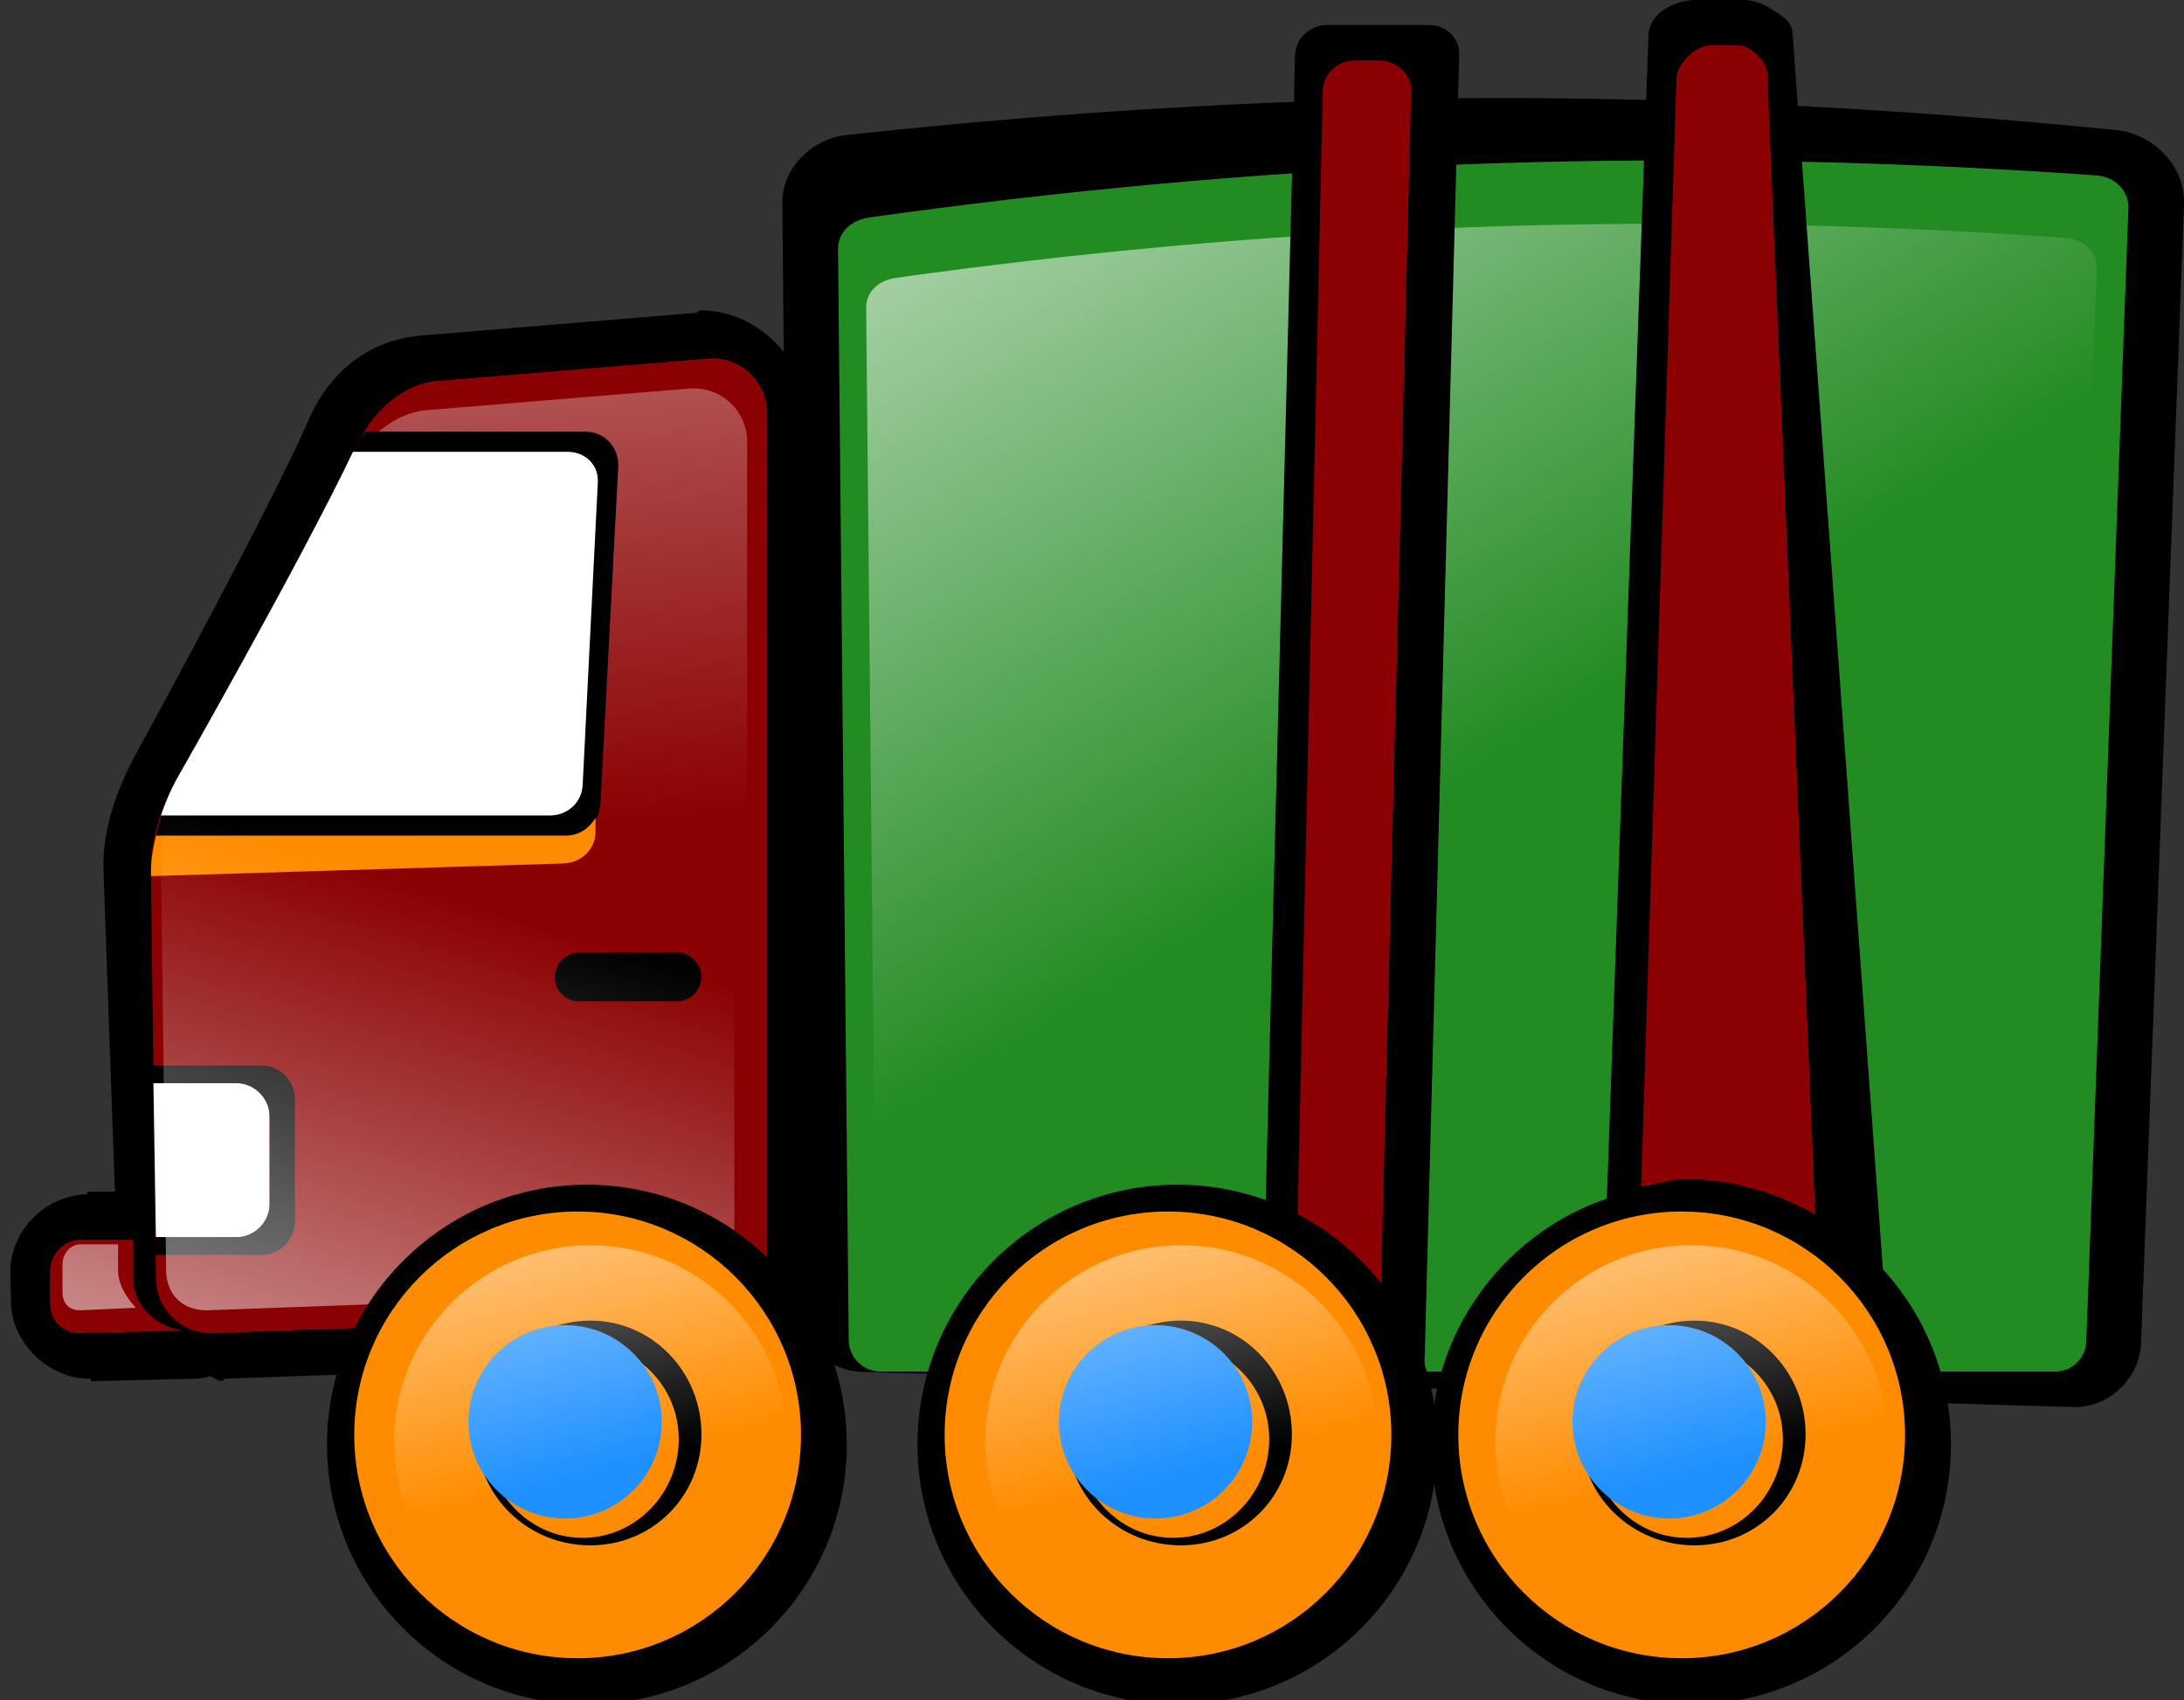 <?xml version="1.0" encoding="UTF-8" standalone="no"?>
<!-- Created with Inkscape (http://www.inkscape.org/) -->

<svg
   xmlns:dc="http://purl.org/dc/elements/1.1/"
   xmlns:cc="http://creativecommons.org/ns#"
   xmlns:rdf="http://www.w3.org/1999/02/22-rdf-syntax-ns#"
   xmlns:svg="http://www.w3.org/2000/svg"
   xmlns="http://www.w3.org/2000/svg"
   xmlns:xlink="http://www.w3.org/1999/xlink"
   xmlns:sodipodi="http://sodipodi.sourceforge.net/DTD/sodipodi-0.dtd"
   xmlns:inkscape="http://www.inkscape.org/namespaces/inkscape"
   width="692.086"
   height="538.73"
   id="svg2"
   sodipodi:version="0.32"
   inkscape:version="0.47pre1 r21720"
   sodipodi:docname="jonata_Car_Toy.svg"
   version="1.0"
   inkscape:output_extension="org.inkscape.output.svg.inkscape">
  <rect width="100%" height="100%" fill="#333333" stroke="none"/>
  <defs
     id="defs4">
    <inkscape:perspective
       sodipodi:type="inkscape:persp3d"
       inkscape:vp_x="0 : 354.33069 : 1"
       inkscape:vp_y="0 : 1000 : 0"
       inkscape:vp_z="708.66138 : 354.33069 : 1"
       inkscape:persp3d-origin="354.33069 : 236.22046 : 1"
       id="perspective61" />
    <linearGradient
       inkscape:collect="always"
       id="linearGradient11739">
      <stop
         style="stop-color: white; stop-opacity: 1;"
         offset="0"
         id="stop11741" />
      <stop
         style="stop-color: white; stop-opacity: 0;"
         offset="1"
         id="stop11743" />
    </linearGradient>
    <linearGradient
       id="linearGradient899">
      <stop
         id="stop900"
         offset="0"
         style="stop-color: rgb(255, 255, 255); stop-opacity: 0;" />
      <stop
         id="stop901"
         offset="1"
         style="stop-color: rgb(255, 255, 255); stop-opacity: 1;" />
    </linearGradient>
    <linearGradient
       inkscape:collect="always"
       xlink:href="#linearGradient899"
       id="linearGradient23350"
       gradientUnits="userSpaceOnUse"
       gradientTransform="matrix(0.972,0,0,1.011,29.264,-4.875)"
       x1="333.875"
       y1="452.34"
       x2="332.592"
       y2="435.472" />
    <linearGradient
       inkscape:collect="always"
       xlink:href="#linearGradient11739"
       id="linearGradient23352"
       gradientUnits="userSpaceOnUse"
       gradientTransform="matrix(0.989,0,0,1,23.674,0)"
       x1="339.796"
       y1="440.267"
       x2="347.754"
       y2="453.588" />
    <linearGradient
       inkscape:collect="always"
       xlink:href="#linearGradient899"
       id="linearGradient23354"
       gradientUnits="userSpaceOnUse"
       gradientTransform="matrix(0.972,0,0,1.011,9.264,-4.875)"
       x1="334.572"
       y1="451.426"
       x2="331.263"
       y2="462.761" />
    <linearGradient
       inkscape:collect="always"
       xlink:href="#linearGradient899"
       id="linearGradient23356"
       gradientUnits="userSpaceOnUse"
       x1="438.398"
       y1="460.982"
       x2="436.75"
       y2="454.833" />
    <linearGradient
       inkscape:collect="always"
       xlink:href="#linearGradient899"
       id="linearGradient23358"
       gradientUnits="userSpaceOnUse"
       x1="438.398"
       y1="460.982"
       x2="436.75"
       y2="454.833" />
    <linearGradient
       inkscape:collect="always"
       xlink:href="#linearGradient899"
       id="linearGradient23360"
       gradientUnits="userSpaceOnUse"
       x1="438.398"
       y1="460.982"
       x2="436.75"
       y2="454.833" />
    <linearGradient
       inkscape:collect="always"
       xlink:href="#linearGradient899"
       id="linearGradient2309"
       gradientUnits="userSpaceOnUse"
       gradientTransform="matrix(0.972,0,0,1.011,29.264,-4.875)"
       x1="333.875"
       y1="452.34"
       x2="332.592"
       y2="435.472" />
    <linearGradient
       inkscape:collect="always"
       xlink:href="#linearGradient11739"
       id="linearGradient2311"
       gradientUnits="userSpaceOnUse"
       gradientTransform="matrix(0.989,0,0,1,23.674,0)"
       x1="339.796"
       y1="440.267"
       x2="347.754"
       y2="453.588" />
    <linearGradient
       inkscape:collect="always"
       xlink:href="#linearGradient899"
       id="linearGradient2313"
       gradientUnits="userSpaceOnUse"
       gradientTransform="matrix(0.972,0,0,1.011,9.264,-4.875)"
       x1="334.572"
       y1="451.426"
       x2="331.263"
       y2="462.761" />
    <linearGradient
       inkscape:collect="always"
       xlink:href="#linearGradient899"
       id="linearGradient2315"
       gradientUnits="userSpaceOnUse"
       x1="438.398"
       y1="460.982"
       x2="436.75"
       y2="454.833" />
    <linearGradient
       inkscape:collect="always"
       xlink:href="#linearGradient899"
       id="linearGradient2317"
       gradientUnits="userSpaceOnUse"
       x1="438.398"
       y1="460.982"
       x2="436.75"
       y2="454.833" />
    <linearGradient
       inkscape:collect="always"
       xlink:href="#linearGradient899"
       id="linearGradient2319"
       gradientUnits="userSpaceOnUse"
       x1="438.398"
       y1="460.982"
       x2="436.75"
       y2="454.833" />
  </defs>
  <sodipodi:namedview
     id="base"
     pagecolor="#ffffff"
     bordercolor="#666666"
     borderopacity="1.0"
     inkscape:pageopacity="0.0"
     inkscape:pageshadow="2"
     inkscape:zoom="0.5"
     inkscape:cx="339.58502"
     inkscape:cy="193.58728"
     inkscape:document-units="px"
     inkscape:current-layer="layer1"
     inkscape:window-width="1024"
     inkscape:window-height="749"
     inkscape:window-x="220"
     inkscape:window-y="100"
     showguides="true"
     inkscape:guide-bbox="true"
     width="20cm"
     height="20cm"
     units="cm"
     showgrid="false"
     inkscape:window-maximized="0" />
  <g
     inkscape:label="Layer 1"
     inkscape:groupmode="layer"
     id="layer1"
     transform="translate(-8.284,-84.946)">
    <g
       transform="matrix(-0.135,-0.603,0.713,0,115.932,861.165)"
       id="g4084" />
    <g
       transform="matrix(-0.135,-0.603,0.713,0,-474.532,-459.553)"
       id="g8602" />
    <g
       id="g2274"
       transform="matrix(1.177,0,0,1.177,-48.932,-33.182)">
      <g
         transform="matrix(21.759,0,0,21.759,-7637.92,-9509.03)"
         id="g3690">
        <path
           sodipodi:type="inkscape:offset"
           inkscape:radius="0.46952248"
           inkscape:original="M 451.21875 443.4375 C 448.62619 443.54013 446.14044 443.79439 443.78125 444.125 C 443.56022 444.15597 443.40413 444.30793 443.40625 444.53125 L 443.53125 458.40625 C 443.53336 458.62957 443.71432 458.8125 443.9375 458.8125 L 458.90625 458.8125 C 459.12944 458.8125 459.28336 458.62956 459.28125 458.40625 L 459.8125 444 C 459.81039 443.77667 459.62886 443.60958 459.40625 443.59375 C 456.51037 443.38766 453.81131 443.33487 451.21875 443.4375 z "
           style="fill:#000000;fill-opacity:1;stroke:none"
           id="path8064"
           d="m 451.188,442.969 c -2.611,0.103 -5.097,0.355 -7.469,0.688 -0.4,0.056 -0.785,0.431 -0.781,0.875 l 0.125,13.875 c 0.004,0.475 0.395,0.875 0.875,0.875 l 14.969,0 c 0.469,0 0.832,-0.412 0.844,-0.844 2.8e-4,-0.01 9e-5,-0.021 0,-0.031 l 0.531,-14.375 a 0.47,0.47 0 0 0 0,-0.031 c -0.004,-0.476 -0.406,-0.844 -0.844,-0.875 -2.911,-0.207 -5.638,-0.26 -8.25,-0.156 z"
           transform="matrix(1,0.029,0,0.979,-80,-3.907)" />
        <path
           style="fill:#228b22;fill-opacity:1;stroke:none"
           d="m 364.015,444.319 c 4.585,-0.643 9.556,-0.92 15.184,-0.52 0.216,0.015 0.393,0.175 0.395,0.392 l -0.521,14.017 c 0.002,0.217 -0.171,0.392 -0.388,0.392 l -14.531,0 c -0.217,0 -0.393,-0.175 -0.395,-0.392 l -0.132,-13.497 c -0.002,-0.217 0.173,-0.362 0.388,-0.392 z"
           id="rect8030"
           sodipodi:nodetypes="csccccccs" />
        <path
           sodipodi:type="inkscape:offset"
           inkscape:radius="0.57831132"
           inkscape:original="M 442.0625 446.0625 L 438.65625 446.34375 C 438.26918 446.37601 437.88361 446.70331 437.71875 447.0625 C 437.13337 448.33788 435.43751 451.28125 435.4375 451.28125 C 435.25397 451.62277 435.11987 452.01953 435.125 452.40625 L 435.1875 457.4375 C 435.1875 457.82335 435.48915 458.12501 435.875 458.125 L 442.0625 457.90625 C 442.44836 457.90625 442.74999 457.60459 442.75 457.21875 L 442.75 446.75 C 442.75 446.36414 442.44835 446.0625 442.0625 446.0625 z M 434.25 456.96875 C 434.03318 456.97451 433.875 457.15795 433.875 457.375 L 433.875 457.75 C 433.875 457.96705 434.03319 458.13075 434.25 458.125 L 435.53125 458.09375 C 435.19159 458.04685 434.90625 457.79044 434.90625 457.4375 L 434.90625 456.96875 L 434.25 456.96875 z "
           style="fill:#000000;fill-opacity:1;stroke:none"
           id="path7978"
           d="M 442.062,445.469 A 0.578,0.578 0 0 0 442,445.5 l -3.406,0.281 c -0.678,0.057 -1.154,0.482 -1.406,1.031 -0.549,1.197 -2.25,4.188 -2.25,4.188 -0.216,0.403 -0.413,0.881 -0.406,1.406 l 0.062,3.969 -0.344,0 a 0.578,0.578 0 0 0 0,0.031 c -0.535,0.014 -0.969,0.471 -0.969,0.969 l 0,0.375 c 0,0.498 0.454,0.951 0.969,0.938 l 0,0.031 1.281,-0.031 a 0.578,0.578 0 0 0 0.188,-0.031 c 0.057,0.008 0.097,0.062 0.156,0.062 a 0.578,0.578 0 0 0 0.031,-0.031 l 6.156,-0.219 0,0.031 c 0.014,0 0.017,-0.031 0.031,-0.031 0.668,-0.023 1.25,-0.577 1.25,-1.25 l 0,-10.469 c 0,-0.687 -0.594,-1.281 -1.281,-1.281 z"
           transform="matrix(1,0,0.02,1,-89.042,0)" />
        <path
           style="fill:#8b0000;fill-opacity:1;stroke:none"
           d="m 362.062,446.062 -3.406,0.281 c -0.387,0.032 -0.773,0.36 -0.938,0.719 -0.585,1.275 -2.281,4.219 -2.281,4.219 -0.184,0.342 -0.318,0.738 -0.312,1.125 l 0.062,5.031 c 0,0.386 0.302,0.688 0.688,0.688 l 6.188,-0.219 c 0.386,0 0.687,-0.302 0.688,-0.688 l 0,-10.469 c 0,-0.386 -0.302,-0.688 -0.688,-0.688 z m -7.812,10.906 c -0.217,0.006 -0.375,0.189 -0.375,0.406 l 0,0.375 c 0,0.217 0.158,0.381 0.375,0.375 l 1.281,-0.031 c -0.34,-0.047 -0.625,-0.303 -0.625,-0.656 l 0,-0.469 -0.656,0 z"
           id="rect7967" />
        <path
           id="path3666"
           d="m 361.835,446.432 -3.312,0.273 c -0.376,0.031 -0.751,0.349 -0.911,0.697 -0.569,1.236 -2.218,4.09 -2.218,4.09 -0.178,0.331 -0.309,0.716 -0.304,1.091 l 0.061,4.877 c 0,0.374 0.293,0.666 0.668,0.666 l 6.016,-0.212 c 0.375,0 0.668,-0.292 0.668,-0.666 l 0,-10.148 c 0,-0.374 -0.293,-0.666 -0.668,-0.666 z m -7.596,10.572 c -0.211,0.006 -0.365,0.183 -0.365,0.394 l 0,0.364 c 0,0.21 0.154,0.369 0.365,0.364 l 1.246,-0.03 c -0.33,-0.045 -0.608,-0.294 -0.608,-0.636 l 0,-0.454 -0.638,0 z"
           style="fill:url(#linearGradient2309);fill-opacity:1;stroke:none" />
        <path
           style="fill:#ffffff;fill-opacity:1;stroke:none"
           d="m 355.156,455.031 0.031,1.906 1,0 c 0.217,0 0.406,-0.189 0.406,-0.406 l 0,-1.094 c 0,-0.217 -0.189,-0.406 -0.406,-0.406 l -1.031,0 z"
           id="rect7980" />
        <path
           style="fill:#000000;fill-opacity:1;stroke:none"
           d="m 357.781,446.969 c -0.02,0.034 -0.047,0.059 -0.062,0.094 -0.585,1.275 -2.281,4.219 -2.281,4.219 -0.116,0.216 -0.196,0.444 -0.25,0.688 l 5.062,0 c 0.242,0 0.426,-0.165 0.438,-0.406 l 0.219,-4.156 c 0.012,-0.241 -0.164,-0.438 -0.406,-0.438 l -2.719,0 z"
           id="rect7989" />
        <path
           style="fill:#ffffff;fill-opacity:1;stroke:none"
           d="m 357.625,447.219 c -0.636,1.337 -2.187,4.062 -2.188,4.062 -0.076,0.141 -0.135,0.282 -0.188,0.438 l 4.812,0 c 0.217,0 0.396,-0.159 0.406,-0.375 l 0.188,-3.75 c 0.01,-0.216 -0.158,-0.375 -0.375,-0.375 l -2.656,0 z"
           id="rect7987" />
        <path
           style="fill:#ff8c00;fill-opacity:1;stroke:none"
           d="m 360.625,451.75 c -0.081,0.133 -0.21,0.219 -0.375,0.219 l -5.062,0 c -0.031,0.142 -0.064,0.295 -0.062,0.438 l 0,0.062 5.094,-0.156 c 0.217,-0.005 0.396,-0.159 0.406,-0.375 l 0,-0.188 z"
           id="rect7994" />
        <path
           style="fill:#000000;fill-opacity:1;stroke:none"
           d="m 360.425,453.415 1.208,0 c 0.167,0 0.302,0.135 0.302,0.302 0,0.167 -0.135,0.302 -0.302,0.302 l -1.208,0 c -0.167,0 -0.302,-0.135 -0.302,-0.302 0,-0.167 0.135,-0.302 0.302,-0.302 z"
           id="rect7999" />
        <path
           style="fill:#000000;fill-opacity:1;stroke:none"
           d="m 354.969,454.812 0,0.219 1.219,0 c 0.217,0 0.406,0.189 0.406,0.406 l 0,1.094 c -10e-6,0.217 -0.189,0.406 -0.406,0.406 l -1.219,0 0,0.219 1.531,0 c 0.217,0 0.406,-0.189 0.406,-0.406 l 0,-1.531 c 0,-0.217 -0.189,-0.406 -0.406,-0.406 l -1.531,0 z"
           id="rect7982" />
        <path
           sodipodi:nodetypes="csccccccs"
           id="path3661"
           d="m 364.345,445.066 c 4.373,-0.609 9.113,-0.872 14.481,-0.493 0.206,0.015 0.375,0.166 0.377,0.371 l -0.497,13.284 c 0.002,0.206 -0.163,0.371 -0.37,0.371 l -13.858,0 c -0.207,0 -0.375,-0.166 -0.377,-0.371 l -0.126,-12.791 c -0.002,-0.206 0.165,-0.343 0.37,-0.371 z"
           style="fill:url(#linearGradient2311);fill-opacity:1;stroke:none" />
        <path
           style="fill:#000000;fill-opacity:1;stroke:none"
           d="m 369.688,441.938 c -0.217,0 -0.4,0.158 -0.406,0.375 l -0.375,14.625 c 0.957,0.435 1.625,1.381 1.625,2.5 0,0.327 -0.083,0.646 -0.188,0.938 l 0.094,0 c 0.217,0 0.4,-0.158 0.406,-0.375 l 0.469,-17.688 c 0.006,-0.217 -0.158,-0.375 -0.375,-0.375 l -1.25,0 z"
           id="rect8045" />
        <path
           style="fill:#8b0000;fill-opacity:1;stroke:none"
           d="m 370.031,442.375 c -0.217,0 -0.401,0.158 -0.406,0.375 l -0.312,13.906 c 0.409,0.226 0.756,0.533 1.031,0.906 l 0.375,-14.812 c 0.005,-0.217 -0.189,-0.375 -0.406,-0.375 l -0.281,0 z"
           id="rect8033" />
        <path
           style="fill:#000000;fill-opacity:1;stroke:none"
           d="m 374.281,441.625 c -0.172,-10e-6 -0.322,0.048 -0.438,0.125 -0.115,0.077 -0.183,0.194 -0.188,0.312 L 373.125,456.875 c 0.313,-0.123 0.644,-0.188 1,-0.188 1.105,-10e-6 2.058,0.656 2.5,1.594 l -1.188,-16.25 c -0.009,-0.127 -0.116,-0.204 -0.25,-0.281 -0.109,-0.077 -0.234,-0.125 -0.406,-0.125 l -0.5,0 z m 2.5,18.625 c -0.113,0.372 -0.315,0.712 -0.562,1 0.344,0 0.611,-0.203 0.594,-0.438 l -0.031,-0.562 z"
           id="path8043" />
        <path
           style="fill:#8b0000;fill-opacity:1;stroke:none"
           d="m 374.438,442.188 c -0.108,0 -0.208,0.054 -0.281,0.125 -0.073,0.071 -0.153,0.173 -0.156,0.281 l -0.438,13.719 c 0.182,-0.032 0.372,-0.094 0.562,-0.094 0.577,0 1.126,0.171 1.594,0.438 L 375.125,442.562 c -0.005,-0.116 -0.041,-0.179 -0.125,-0.25 -0.068,-0.071 -0.142,-0.125 -0.25,-0.125 l -0.312,0 z"
           id="rect8035" />
        <path
           sodipodi:type="inkscape:offset"
           inkscape:radius="-0.14554098"
           inkscape:original="M 341.84375 446.4375 L 338.53125 446.71875 C 338.15492 446.75004 337.78529 447.05806 337.625 447.40625 C 337.05587 448.64258 335.40626 451.5 335.40625 451.5 C 335.22779 451.83107 335.08876 452.21887 335.09375 452.59375 L 335.15625 457.46875 C 335.15624 457.84278 335.43735 458.12501 335.8125 458.125 L 341.84375 457.90625 C 342.2189 457.90625 342.49999 457.62402 342.5 457.25 L 342.5 447.09375 C 342.5 446.71969 342.21889 446.4375 341.84375 446.4375 z M 334.25 457 C 334.0392 457.0056 333.875 457.19585 333.875 457.40625 L 333.875 457.75 C 333.875 457.96038 334.0392 458.13057 334.25 458.125 L 335.5 458.09375 C 335.16977 458.0483 334.875 457.81088 334.875 457.46875 L 334.875 457 L 334.25 457 z "
           style="fill:url(#linearGradient2313);fill-opacity:1;stroke:none"
           id="path3686"
           d="m 341.844,446.594 -3.312,0.281 c -0.306,0.025 -0.643,0.293 -0.781,0.594 -0.578,1.256 -2.219,4.094 -2.219,4.094 -0.171,0.317 -0.286,0.694 -0.281,1.031 l 0.062,4.875 c -10e-6,0.301 0.198,0.5 0.5,0.5 l 6.031,-0.219 c 0.302,0 0.5,-0.199 0.5,-0.5 l 0,-10.156 c 0,-0.301 -0.198,-0.5 -0.5,-0.5 z m -7.594,10.562 c -0.125,0.003 -0.219,0.115 -0.219,0.25 l 0,0.344 c 0,0.135 0.088,0.222 0.219,0.219 l 0.688,-0.031 c -0.114,-0.127 -0.219,-0.279 -0.219,-0.469 l 0,-0.312 -0.469,0 z"
           transform="matrix(1,0,0,1.005,20,-2.417)" />
        <path
           transform="matrix(1.331,0,0,1.331,-225.859,-152.777)"
           d="m 442.971,460.015 c 0,1.334 -1.082,2.416 -2.416,2.416 -1.334,0 -2.416,-1.082 -2.416,-2.416 0,-1.334 1.082,-2.416 2.416,-2.416 1.334,0 2.416,1.082 2.416,2.416 z"
           sodipodi:ry="2.4159667"
           sodipodi:rx="2.4159667"
           sodipodi:cy="460.01501"
           sodipodi:cx="440.55481"
           id="path7949"
           style="color:#000000;fill:#000000;fill-opacity:1;fill-rule:nonzero;stroke:none;stroke-width:0.846;marker:none;visibility:visible;display:inline;overflow:visible"
           sodipodi:type="arc" />
        <path
           sodipodi:type="arc"
           style="fill:#ff8c00;fill-opacity:1;stroke:none"
           id="path7065"
           sodipodi:cx="440.55481"
           sodipodi:cy="460.01501"
           sodipodi:rx="2.4159667"
           sodipodi:ry="2.4159667"
           d="m 442.971,460.015 c 0,1.334 -1.082,2.416 -2.416,2.416 -1.334,0 -2.416,-1.082 -2.416,-2.416 0,-1.334 1.082,-2.416 2.416,-2.416 1.334,0 2.416,1.082 2.416,2.416 z"
           transform="matrix(1.144,0,0,1.144,-143.59,-66.874)" />
        <path
           style="fill:#000000;fill-opacity:1;stroke:none"
           d="m 360.562,457.969 c -0.769,0 -1.406,0.637 -1.406,1.406 0,0.769 0.637,1.375 1.406,1.375 0.769,0 1.375,-0.606 1.375,-1.375 0,-0.769 -0.606,-1.406 -1.375,-1.406 z m -0.094,0.281 c 0.661,10e-6 1.188,0.527 1.188,1.188 -10e-6,0.661 -0.527,1.219 -1.188,1.219 -0.661,10e-6 -1.188,-0.558 -1.188,-1.219 -10e-6,-0.661 0.527,-1.188 1.188,-1.188 z"
           id="path7944" />
        <path
           transform="matrix(0.495,0,0,0.495,142.175,231.514)"
           d="m 442.971,460.015 c 0,1.334 -1.082,2.416 -2.416,2.416 -1.334,0 -2.416,-1.082 -2.416,-2.416 0,-1.334 1.082,-2.416 2.416,-2.416 1.334,0 2.416,1.082 2.416,2.416 z"
           sodipodi:ry="2.4159667"
           sodipodi:rx="2.4159667"
           sodipodi:cy="460.01501"
           sodipodi:cx="440.55481"
           id="path7942"
           style="fill:#1e90ff;fill-opacity:1;stroke:none"
           sodipodi:type="arc" />
        <path
           sodipodi:type="arc"
           style="fill:#000000;fill-opacity:1;stroke:none"
           id="path7951"
           sodipodi:cx="440.55481"
           sodipodi:cy="460.01501"
           sodipodi:rx="2.4159667"
           sodipodi:ry="2.4159667"
           d="m 442.971,460.015 c 0,1.334 -1.082,2.416 -2.416,2.416 -1.334,0 -2.416,-1.082 -2.416,-2.416 0,-1.334 1.082,-2.416 2.416,-2.416 1.334,0 2.416,1.082 2.416,2.416 z"
           transform="matrix(1.331,0,0,1.331,-218.553,-152.777)" />
        <path
           transform="matrix(1.144,0,0,1.144,-136.285,-66.874)"
           d="m 442.971,460.015 c 0,1.334 -1.082,2.416 -2.416,2.416 -1.334,0 -2.416,-1.082 -2.416,-2.416 0,-1.334 1.082,-2.416 2.416,-2.416 1.334,0 2.416,1.082 2.416,2.416 z"
           sodipodi:ry="2.4159667"
           sodipodi:rx="2.4159667"
           sodipodi:cy="460.01501"
           sodipodi:cx="440.55481"
           id="path7953"
           style="fill:#ff8c00;fill-opacity:1;stroke:none"
           sodipodi:type="arc" />
        <path
           id="path7955"
           d="m 367.868,457.969 c -0.769,0 -1.406,0.637 -1.406,1.406 0,0.769 0.637,1.375 1.406,1.375 0.769,0 1.375,-0.606 1.375,-1.375 0,-0.769 -0.606,-1.406 -1.375,-1.406 z m -0.094,0.281 c 0.661,10e-6 1.188,0.527 1.188,1.188 -10e-6,0.661 -0.527,1.219 -1.188,1.219 -0.661,10e-6 -1.188,-0.558 -1.188,-1.219 -10e-6,-0.661 0.527,-1.188 1.188,-1.188 z"
           style="fill:#000000;fill-opacity:1;stroke:none" />
        <path
           sodipodi:type="arc"
           style="fill:#1e90ff;fill-opacity:1;stroke:none"
           id="path7957"
           sodipodi:cx="440.55481"
           sodipodi:cy="460.01501"
           sodipodi:rx="2.4159667"
           sodipodi:ry="2.4159667"
           d="m 442.971,460.015 c 0,1.334 -1.082,2.416 -2.416,2.416 -1.334,0 -2.416,-1.082 -2.416,-2.416 0,-1.334 1.082,-2.416 2.416,-2.416 1.334,0 2.416,1.082 2.416,2.416 z"
           transform="matrix(0.495,0,0,0.495,149.481,231.514)" />
        <path
           transform="matrix(1.331,0,0,1.331,-212.197,-152.777)"
           d="m 442.971,460.015 c 0,1.334 -1.082,2.416 -2.416,2.416 -1.334,0 -2.416,-1.082 -2.416,-2.416 0,-1.334 1.082,-2.416 2.416,-2.416 1.334,0 2.416,1.082 2.416,2.416 z"
           sodipodi:ry="2.4159667"
           sodipodi:rx="2.4159667"
           sodipodi:cy="460.01501"
           sodipodi:cx="440.55481"
           id="path7959"
           style="color:#000000;fill:#000000;fill-opacity:1;fill-rule:nonzero;stroke:none;stroke-width:0.846;marker:none;visibility:visible;display:inline;overflow:visible"
           sodipodi:type="arc" />
        <path
           sodipodi:type="arc"
           style="fill:#ff8c00;fill-opacity:1;stroke:none"
           id="path7961"
           sodipodi:cx="440.55481"
           sodipodi:cy="460.01501"
           sodipodi:rx="2.4159667"
           sodipodi:ry="2.4159667"
           d="m 442.971,460.015 c 0,1.334 -1.082,2.416 -2.416,2.416 -1.334,0 -2.416,-1.082 -2.416,-2.416 0,-1.334 1.082,-2.416 2.416,-2.416 1.334,0 2.416,1.082 2.416,2.416 z"
           transform="matrix(1.144,0,0,1.144,-129.929,-66.874)" />
        <path
           style="fill:#000000;fill-opacity:1;stroke:none"
           d="m 374.224,457.969 c -0.769,0 -1.406,0.637 -1.406,1.406 0,0.769 0.637,1.375 1.406,1.375 0.769,0 1.375,-0.606 1.375,-1.375 0,-0.769 -0.606,-1.406 -1.375,-1.406 z m -0.094,0.281 c 0.661,10e-6 1.188,0.527 1.188,1.188 -10e-6,0.661 -0.527,1.219 -1.188,1.219 -0.661,10e-6 -1.188,-0.558 -1.188,-1.219 -10e-6,-0.661 0.527,-1.188 1.188,-1.188 z"
           id="path7963" />
        <path
           transform="matrix(0.495,0,0,0.495,155.836,231.514)"
           d="m 442.971,460.015 c 0,1.334 -1.082,2.416 -2.416,2.416 -1.334,0 -2.416,-1.082 -2.416,-2.416 0,-1.334 1.082,-2.416 2.416,-2.416 1.334,0 2.416,1.082 2.416,2.416 z"
           sodipodi:ry="2.4159667"
           sodipodi:rx="2.4159667"
           sodipodi:cy="460.01501"
           sodipodi:cx="440.55481"
           id="path7965"
           style="fill:#1e90ff;fill-opacity:1;stroke:none"
           sodipodi:type="arc" />
        <path
           transform="matrix(1.005,0,0,1.005,-82.195,-2.851)"
           d="m 442.971,460.015 c 0,1.334 -1.082,2.416 -2.416,2.416 -1.334,0 -2.416,-1.082 -2.416,-2.416 0,-1.334 1.082,-2.416 2.416,-2.416 1.334,0 2.416,1.082 2.416,2.416 z"
           sodipodi:ry="2.4159667"
           sodipodi:rx="2.4159667"
           sodipodi:cy="460.01501"
           sodipodi:cx="440.55481"
           id="path3670"
           style="fill:url(#linearGradient2315);fill-opacity:1;stroke:none"
           sodipodi:type="arc" />
        <path
           sodipodi:type="arc"
           style="fill:url(#linearGradient2317);fill-opacity:1;stroke:none"
           id="path3674"
           sodipodi:cx="440.55481"
           sodipodi:cy="460.01501"
           sodipodi:rx="2.4159667"
           sodipodi:ry="2.4159667"
           d="m 442.971,460.015 c 0,1.334 -1.082,2.416 -2.416,2.416 -1.334,0 -2.416,-1.082 -2.416,-2.416 0,-1.334 1.082,-2.416 2.416,-2.416 1.334,0 2.416,1.082 2.416,2.416 z"
           transform="matrix(1.005,0,0,1.005,-74.882,-2.851)" />
        <path
           transform="matrix(1.005,0,0,1.005,-68.57,-2.851)"
           d="m 442.971,460.015 c 0,1.334 -1.082,2.416 -2.416,2.416 -1.334,0 -2.416,-1.082 -2.416,-2.416 0,-1.334 1.082,-2.416 2.416,-2.416 1.334,0 2.416,1.082 2.416,2.416 z"
           sodipodi:ry="2.4159667"
           sodipodi:rx="2.4159667"
           sodipodi:cy="460.01501"
           sodipodi:cx="440.55481"
           id="path3678"
           style="fill:url(#linearGradient2319);fill-opacity:1;stroke:none"
           sodipodi:type="arc" />
      </g>
    </g>
  </g>
</svg>
